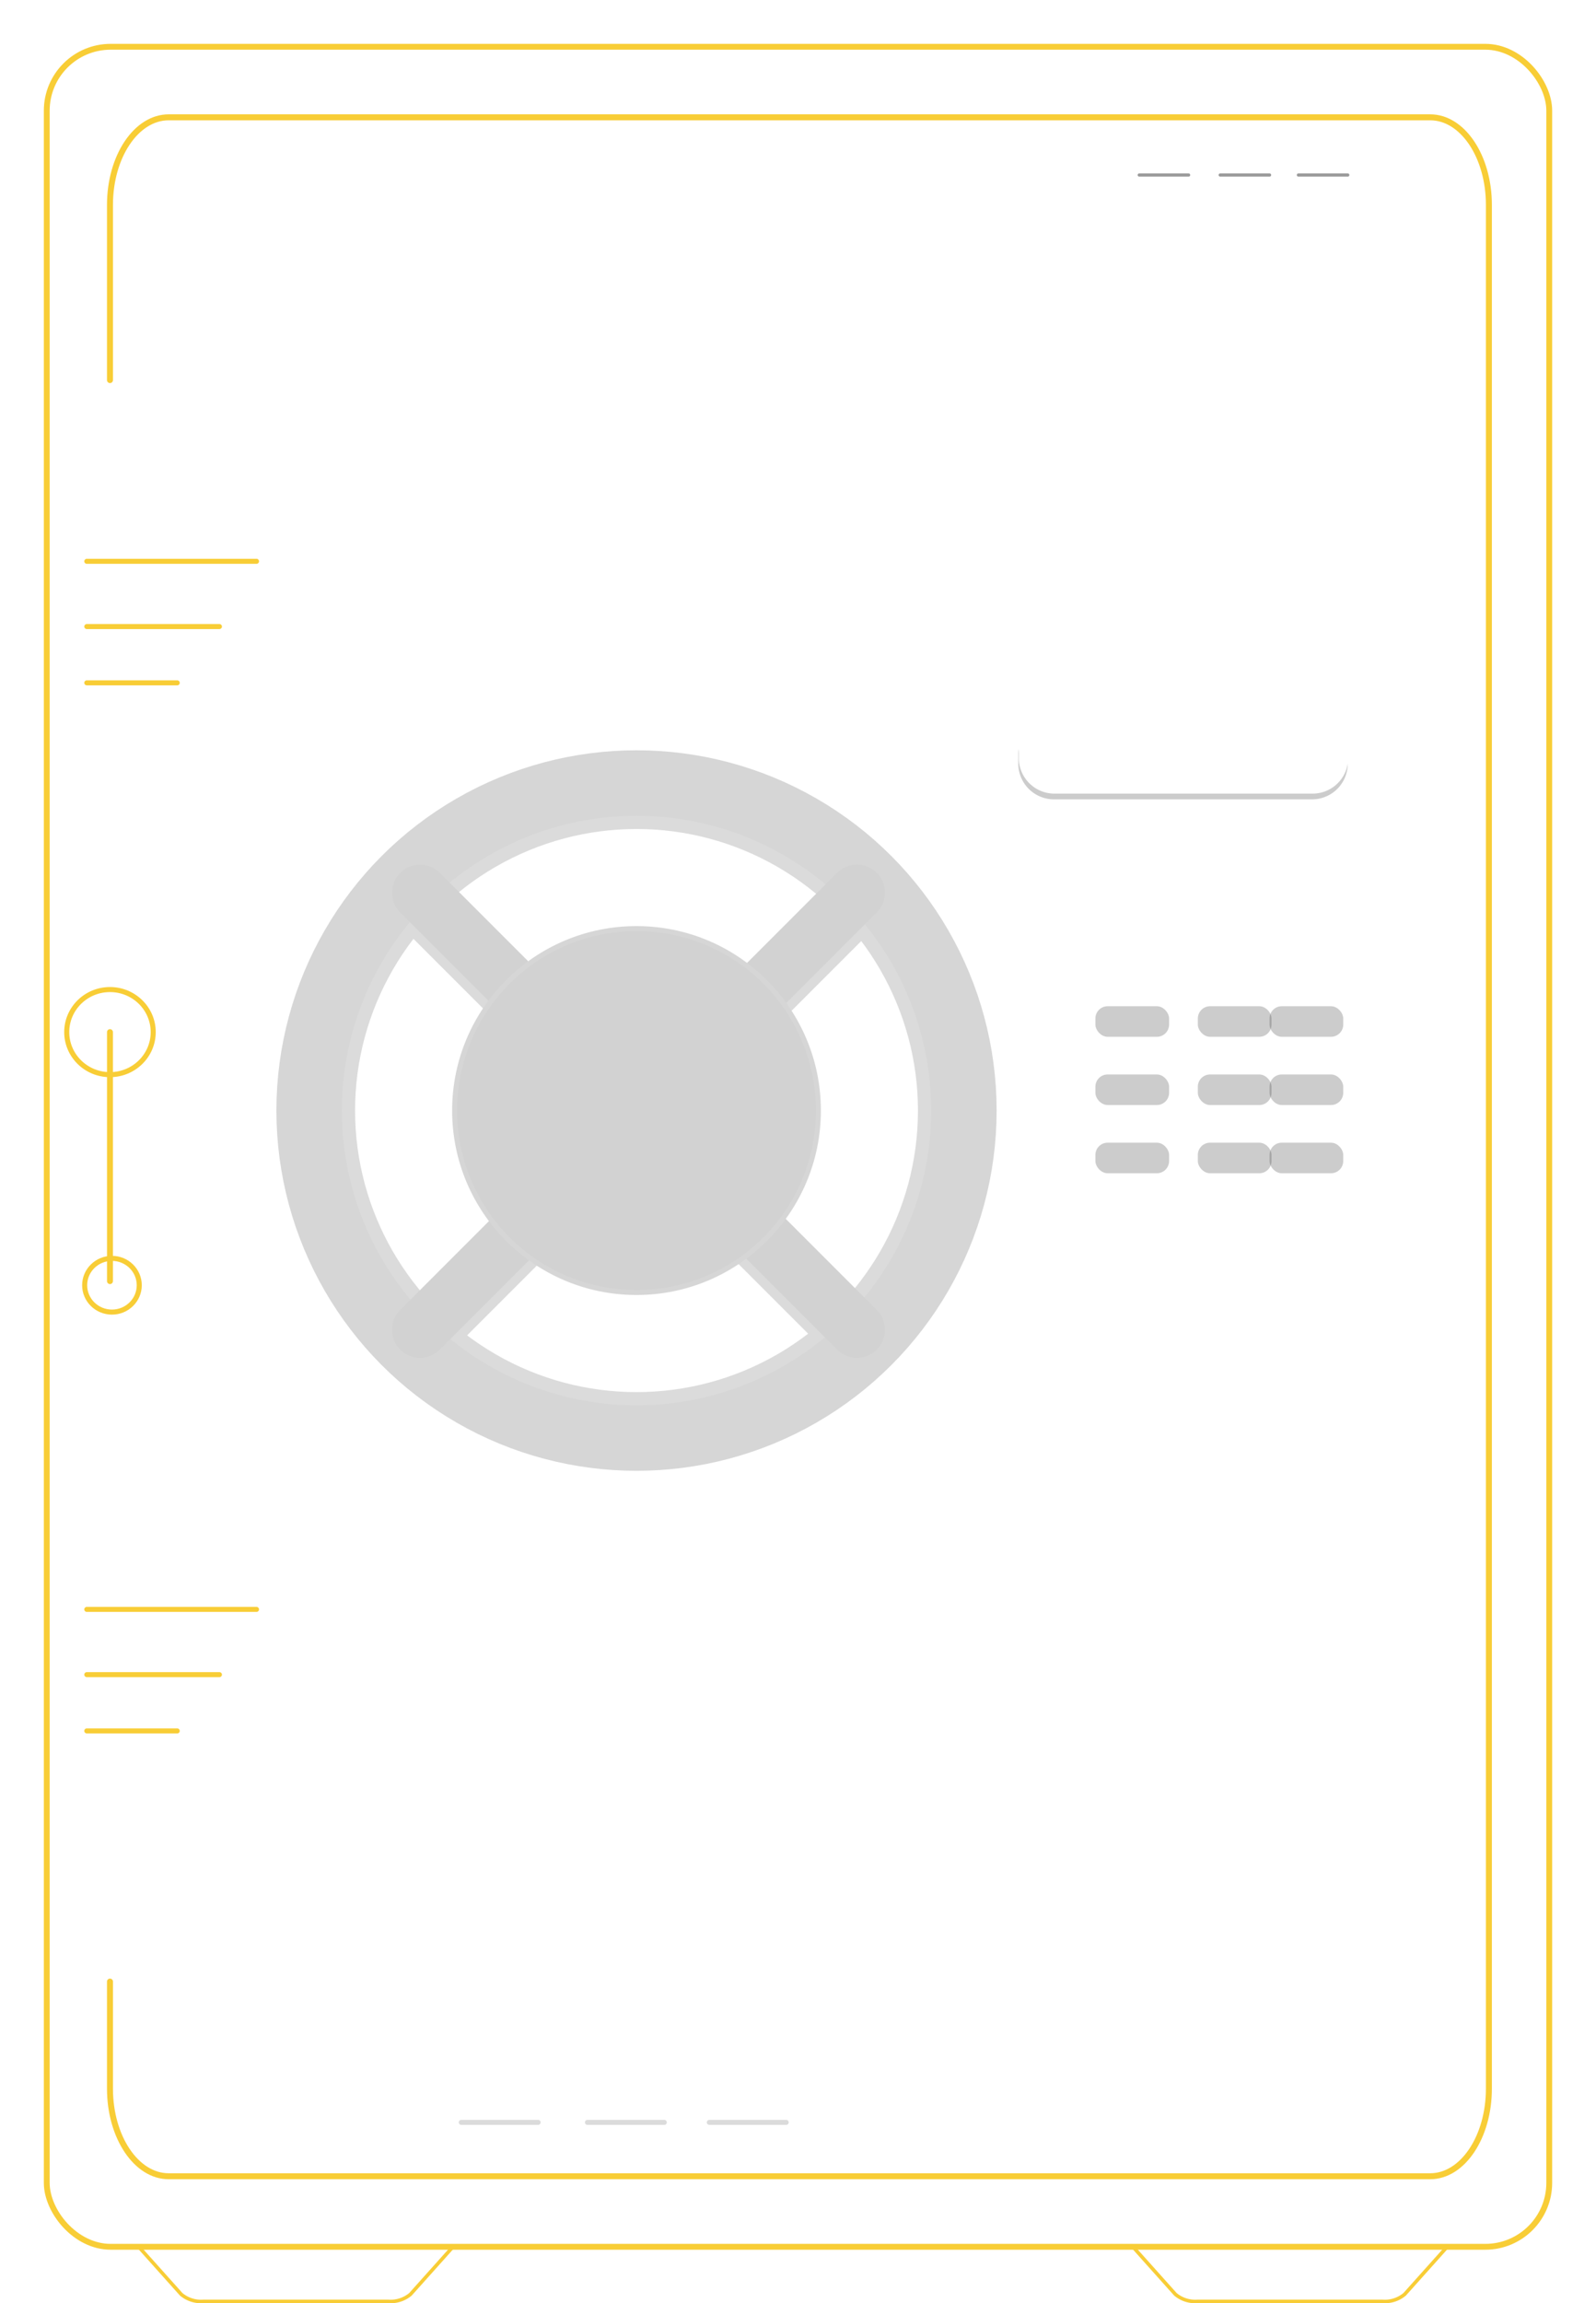 <svg xmlns="http://www.w3.org/2000/svg" xmlns:xlink="http://www.w3.org/1999/xlink" width="318.67" height="459.688" viewBox="0 0 318.67 459.688"><defs><style>.a,.c,.e,.f,.g,.i,.l,.m,.n,.o{fill:none;}.a,.f,.l,.m,.n,.o{stroke:#f8cd36;}.a,.g,.i,.k{stroke-miterlimit:10;}.a{stroke-width:1.167px;}.b{opacity:0.2;}.c,.g{stroke:#4d4d4d;}.c,.e,.f,.l,.m,.n,.o{stroke-linecap:round;stroke-linejoin:round;}.d,.p{opacity:0.5;}.e,.i,.k{stroke:#333;}.e{stroke-width:0.642px;}.f{stroke-width:1.192px;}.g{stroke-width:12.488px;}.h{fill:#4d4d4d;}.i{stroke-width:13.073px;}.j,.k{fill:#1c1c1c;}.l{stroke-width:0.707px;}.m{stroke-width:1.177px;}.n{stroke-width:1.008px;}.p{fill:#333;}.q{filter:url(#a);}</style><filter id="a" x="0" y="0" width="318.67" height="457.766" filterUnits="userSpaceOnUse"><feOffset input="SourceAlpha"/><feGaussianBlur stdDeviation="2.917" result="b"/><feFlood flood-color="#f8cd36" flood-opacity="0.749"/><feComposite operator="in" in2="b"/><feComposite in="SourceGraphic"/></filter></defs><g transform="translate(9.335 9.335)"><g class="q" transform="matrix(1, 0, 0, 1, -9.33, -9.33)"><rect class="a" width="300" height="439.096" rx="12.761" transform="translate(9.33 9.33)"/></g><g class="b" transform="translate(82.763 414.266)"><line class="c" x2="15.353"/><line class="c" x2="15.353" transform="translate(25.191)"/><line class="c" x2="15.353" transform="translate(49.53)"/></g><g class="d" transform="translate(218.138 25.596)"><line class="e" x2="9.851"/><line class="e" x2="9.851" transform="translate(16.164)"/><line class="e" x2="9.851" transform="translate(31.78)"/></g><path class="f" d="M84.443,152.4V117.436c0-9.655,5.244-17.482,11.713-17.482h251.9c6.469,0,11.713,7.827,11.713,17.482V493.405c0,9.655-5.244,17.482-11.713,17.482H96.156c-6.469,0-11.713-7.827-11.713-17.482V472.035" transform="translate(-71.819 -85.872)"/><g class="b" transform="translate(52.39 146.951)"><circle class="g" cx="62.438" cy="62.438" r="62.438" transform="translate(2.928 2.928)"/><g transform="translate(15.665 18.021)"><g transform="translate(1.744 0)"><path class="h" d="M162.687,265.494a5.594,5.594,0,0,1-3.956-9.55L245.978,168.7a5.594,5.594,0,1,1,7.911,7.912l-87.246,87.246A5.577,5.577,0,0,1,162.687,265.494Z" transform="translate(-157.093 -167.06)"/></g><path class="h" d="M248.191,265.494a5.577,5.577,0,0,1-3.956-1.638L156.988,176.61A5.595,5.595,0,1,1,164.9,168.7l87.246,87.246a5.594,5.594,0,0,1-3.955,9.55Z" transform="translate(-155.349 -167.059)"/></g><circle class="i" cx="65.366" cy="65.366" r="65.366"/><g transform="translate(16.537 16.278)"><g transform="translate(0 0)"><path class="j" d="M161.816,263.751a5.595,5.595,0,0,1-3.956-9.55l87.246-87.246a5.594,5.594,0,0,1,7.912,7.911l-87.247,87.246A5.573,5.573,0,0,1,161.816,263.751Z" transform="translate(-156.221 -165.317)"/></g><path class="j" d="M249.062,263.751a5.576,5.576,0,0,1-3.956-1.639L157.86,174.866a5.594,5.594,0,0,1,7.911-7.911L253.018,254.2a5.595,5.595,0,0,1-3.956,9.55Z" transform="translate(-156.221 -165.316)"/></g><circle class="k" cx="36.314" cy="36.314" r="36.314" transform="translate(29.051 29.051)"/></g><g transform="translate(18.355 439.096)"><path class="l" d="M140.063,353.84H103.039a6.173,6.173,0,0,1-4.373-1.417l-8.492-9.487h62.755l-8.492,9.487A6.176,6.176,0,0,1,140.063,353.84Z" transform="translate(-90.174 -342.936)"/></g><g transform="translate(216.865 439.096)"><path class="l" d="M388.573,353.84H351.549a6.173,6.173,0,0,1-4.373-1.417l-8.492-9.487h62.755l-8.492,9.487A6.175,6.175,0,0,1,388.573,353.84Z" transform="translate(-338.684 -342.936)"/></g><g transform="translate(3.989 188.168)"><line class="m" y1="49.702" transform="translate(8.634 8.492)"/><ellipse class="n" cx="5.451" cy="5.362" rx="5.451" ry="5.362" transform="translate(3.579 53.652)"/><ellipse class="n" cx="8.634" cy="8.492" rx="8.634" ry="8.492"/></g><g transform="translate(7.993 102.696)"><line class="o" x2="33.89"/><line class="o" x2="26.486" transform="translate(0 13.021)"/><line class="o" x2="18.061" transform="translate(0 24.255)"/></g><g transform="translate(7.993 311.88)"><line class="o" x2="33.89"/><line class="o" x2="26.486" transform="translate(0 13.021)"/><line class="o" x2="18.061" transform="translate(0 24.255)"/></g><g class="d" transform="translate(193.986 140.145)"><path class="p" d="M381.585,170.97a7.123,7.123,0,0,1-7.12,7.12h-51.53a7.125,7.125,0,0,1-7.13-7.12v-1.82a5.907,5.907,0,0,1,.1-1.12v1.79a7.127,7.127,0,0,0,7.13,7.13h51.53A7.111,7.111,0,0,0,381.585,170.97Z" transform="translate(-315.805 -168.03)"/></g><g class="d" transform="translate(209.382 191.498)"><rect class="p" width="14.715" height="6.1" rx="2.446"/><rect class="p" width="14.715" height="6.1" rx="2.446" transform="translate(0 13.617)"/><rect class="p" width="14.715" height="6.1" rx="2.446" transform="translate(0 27.234)"/></g><g class="d" transform="translate(229.834 191.498)"><rect class="p" width="14.715" height="6.1" rx="2.446"/><rect class="p" width="14.715" height="6.1" rx="2.446" transform="translate(0 13.617)"/><rect class="p" width="14.715" height="6.1" rx="2.446" transform="translate(0 27.234)"/></g><g class="d" transform="translate(244.152 191.498)"><rect class="p" width="14.715" height="6.1" rx="2.446"/><rect class="p" width="14.715" height="6.1" rx="2.446" transform="translate(0 13.617)"/><rect class="p" width="14.715" height="6.1" rx="2.446" transform="translate(0 27.234)"/></g></g></svg>